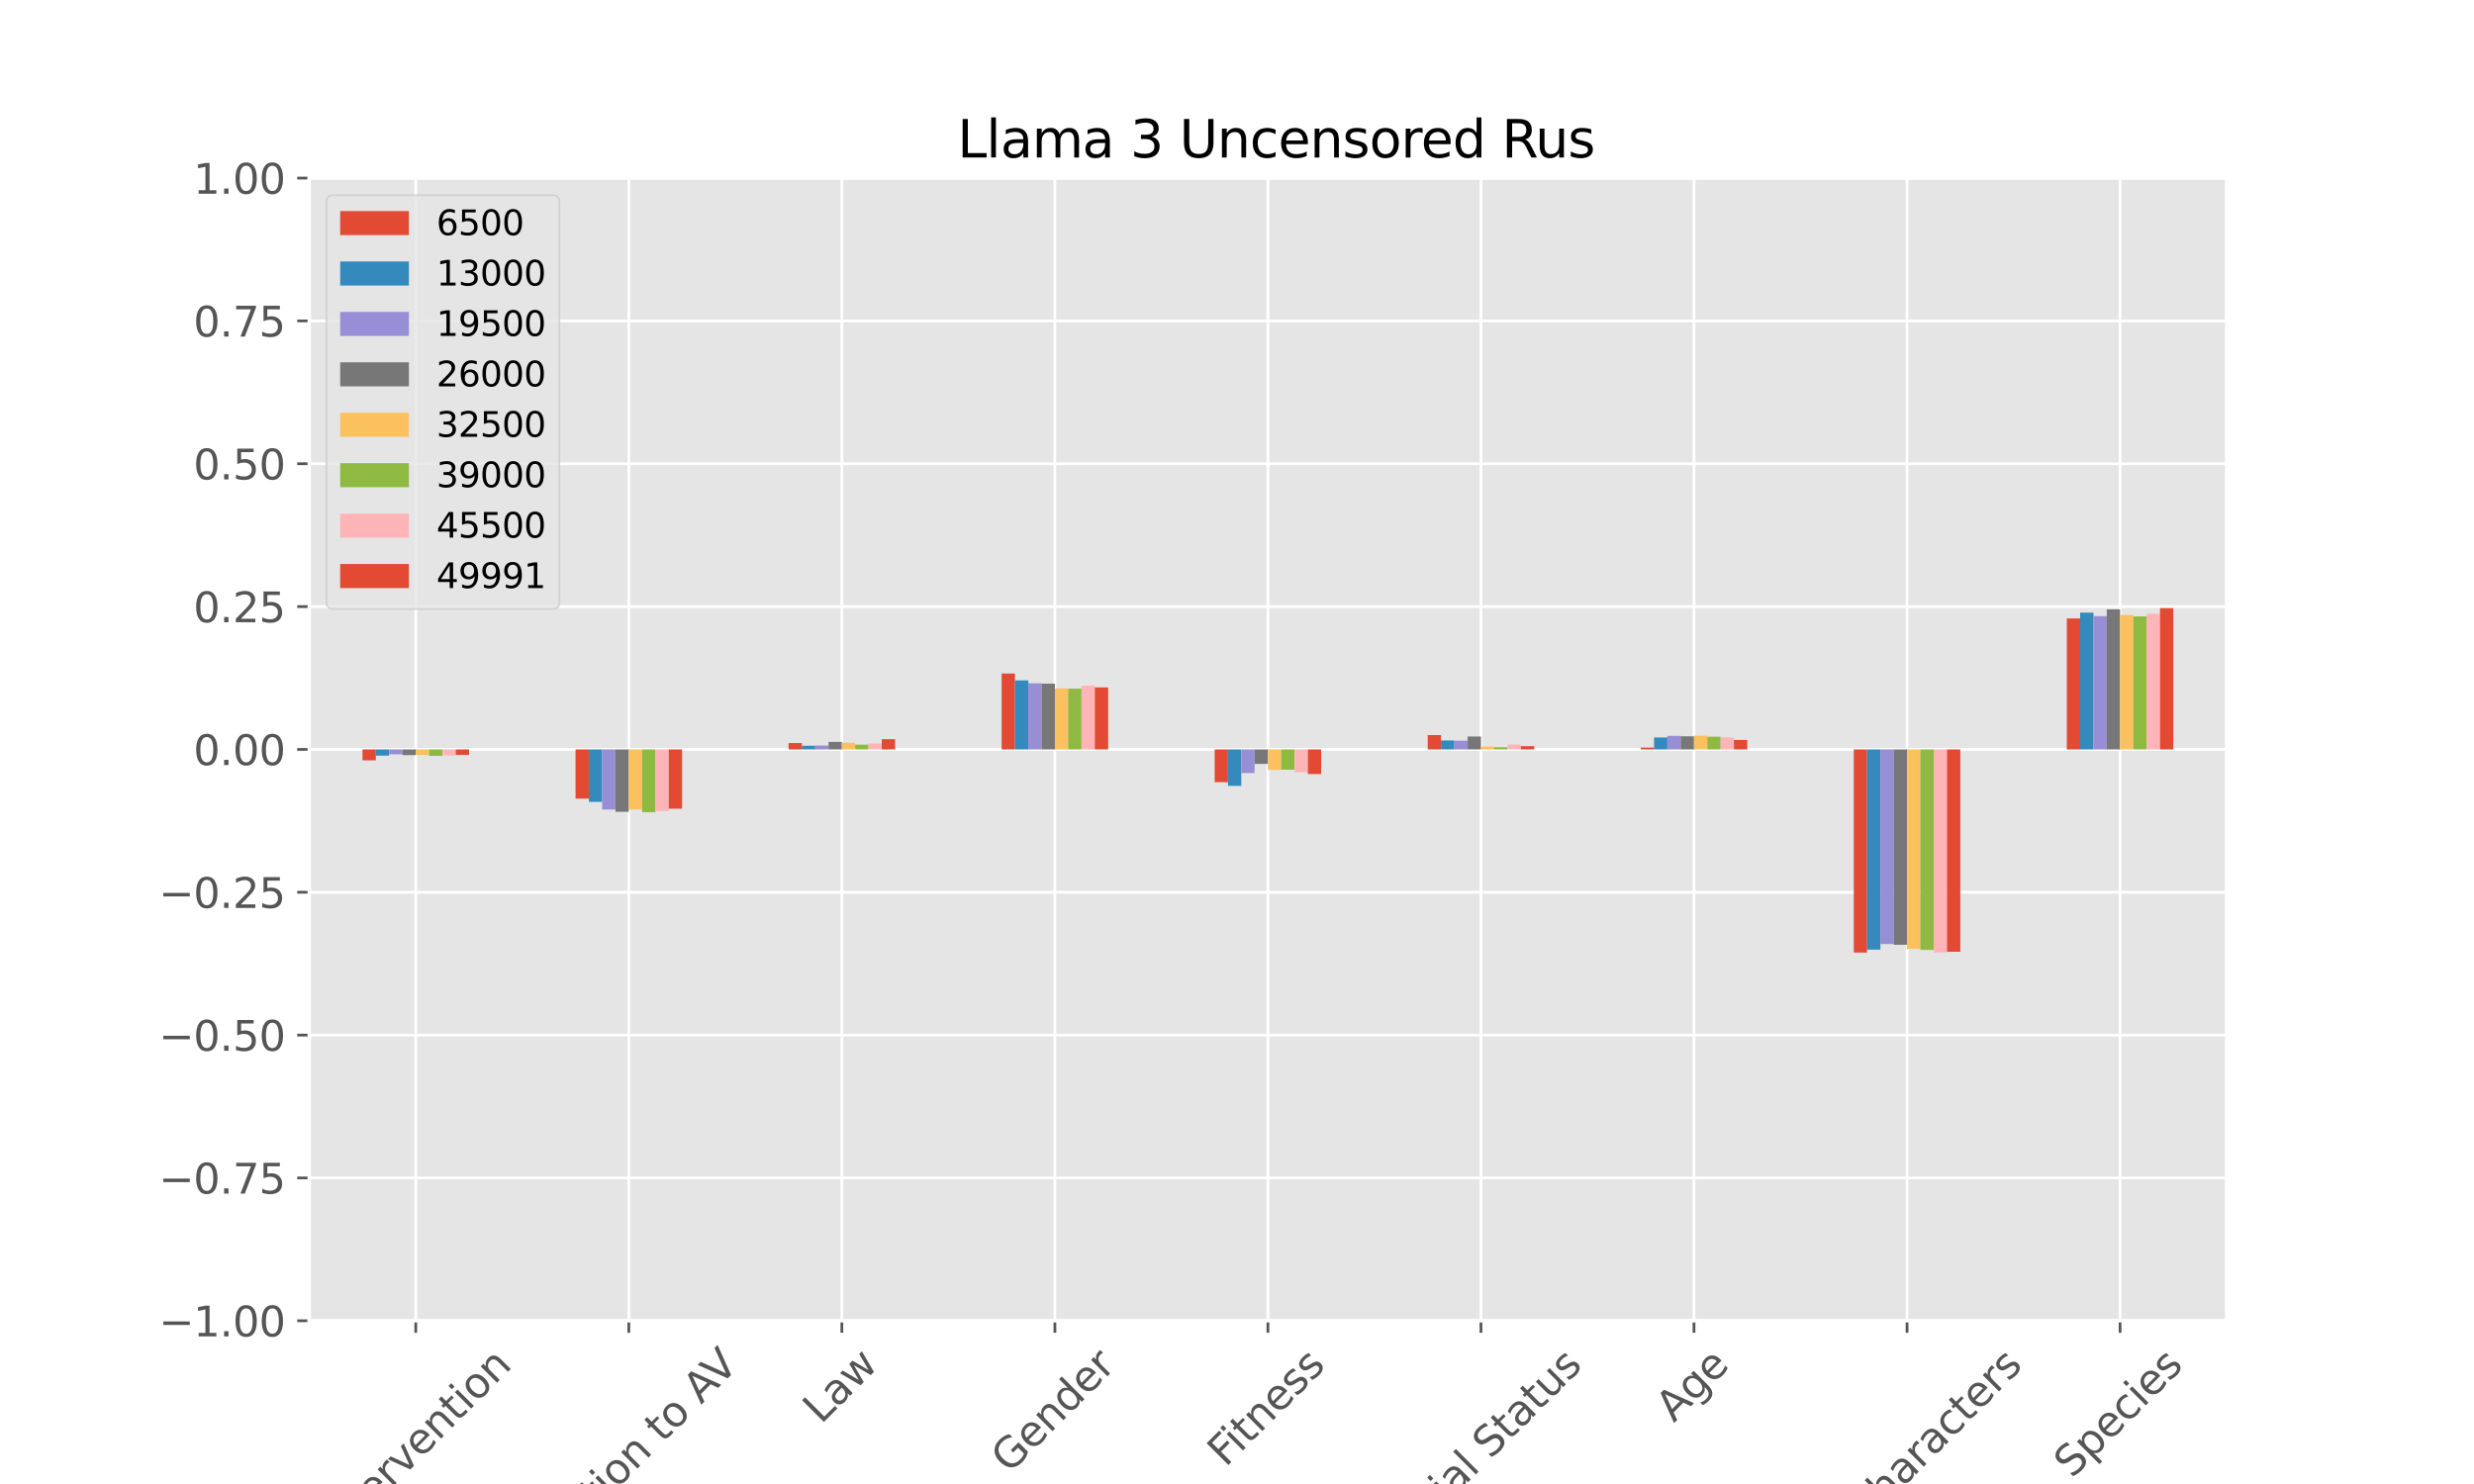 <?xml version="1.0" encoding="utf-8" standalone="no"?>
<!DOCTYPE svg PUBLIC "-//W3C//DTD SVG 1.1//EN"
  "http://www.w3.org/Graphics/SVG/1.1/DTD/svg11.dtd">
<svg xmlns:xlink="http://www.w3.org/1999/xlink" width="720pt" height="432pt" viewBox="0 0 720 432" xmlns="http://www.w3.org/2000/svg" version="1.1">
 <defs>
  <style type="text/css">*{stroke-linejoin: round; stroke-linecap: butt}</style>
 </defs>
 <g id="figure_1">
  <g id="patch_1">
   <path d="M 0 432 
L 720 432 
L 720 0 
L 0 0 
z
" style="fill: #ffffff"/>
  </g>
  <g id="axes_1">
   <g id="patch_2">
    <path d="M 90 384.48 
L 648 384.48 
L 648 51.84 
L 90 51.84 
z
" style="fill: #e5e5e5"/>
   </g>
   <g id="matplotlib.axis_1">
    <g id="xtick_1">
     <g id="line2d_1">
      <path d="M 121 384.48 
L 121 51.84 
" clip-path="url(#p3fd4420b2d)" style="fill: none; stroke: #ffffff; stroke-width: 0.8; stroke-linecap: square"/>
     </g>
     <g id="line2d_2">
      <defs>
       <path id="mabd6600738" d="M 0 0 
L 0 3.5 
" style="stroke: #555555; stroke-width: 0.8"/>
      </defs>
      <g>
       <use xlink:href="#mabd6600738" x="121" y="384.48" style="fill: #555555; stroke: #555555; stroke-width: 0.8"/>
      </g>
     </g>
     <g id="text_1">
      <!-- Intervention -->
      <g style="fill: #555555" transform="translate(97.446 449.718) rotate(-45) scale(0.12 -0.12)">
       <defs>
        <path id="DejaVuSans-49" d="M 628 4666 
L 1259 4666 
L 1259 0 
L 628 0 
L 628 4666 
z
" transform="scale(0.016)"/>
        <path id="DejaVuSans-6e" d="M 3513 2113 
L 3513 0 
L 2938 0 
L 2938 2094 
Q 2938 2591 2744 2837 
Q 2550 3084 2163 3084 
Q 1697 3084 1428 2787 
Q 1159 2491 1159 1978 
L 1159 0 
L 581 0 
L 581 3500 
L 1159 3500 
L 1159 2956 
Q 1366 3272 1645 3428 
Q 1925 3584 2291 3584 
Q 2894 3584 3203 3211 
Q 3513 2838 3513 2113 
z
" transform="scale(0.016)"/>
        <path id="DejaVuSans-74" d="M 1172 4494 
L 1172 3500 
L 2356 3500 
L 2356 3053 
L 1172 3053 
L 1172 1153 
Q 1172 725 1289 603 
Q 1406 481 1766 481 
L 2356 481 
L 2356 0 
L 1766 0 
Q 1100 0 847 248 
Q 594 497 594 1153 
L 594 3053 
L 172 3053 
L 172 3500 
L 594 3500 
L 594 4494 
L 1172 4494 
z
" transform="scale(0.016)"/>
        <path id="DejaVuSans-65" d="M 3597 1894 
L 3597 1613 
L 953 1613 
Q 991 1019 1311 708 
Q 1631 397 2203 397 
Q 2534 397 2845 478 
Q 3156 559 3463 722 
L 3463 178 
Q 3153 47 2828 -22 
Q 2503 -91 2169 -91 
Q 1331 -91 842 396 
Q 353 884 353 1716 
Q 353 2575 817 3079 
Q 1281 3584 2069 3584 
Q 2775 3584 3186 3129 
Q 3597 2675 3597 1894 
z
M 3022 2063 
Q 3016 2534 2758 2815 
Q 2500 3097 2075 3097 
Q 1594 3097 1305 2825 
Q 1016 2553 972 2059 
L 3022 2063 
z
" transform="scale(0.016)"/>
        <path id="DejaVuSans-72" d="M 2631 2963 
Q 2534 3019 2420 3045 
Q 2306 3072 2169 3072 
Q 1681 3072 1420 2755 
Q 1159 2438 1159 1844 
L 1159 0 
L 581 0 
L 581 3500 
L 1159 3500 
L 1159 2956 
Q 1341 3275 1631 3429 
Q 1922 3584 2338 3584 
Q 2397 3584 2469 3576 
Q 2541 3569 2628 3553 
L 2631 2963 
z
" transform="scale(0.016)"/>
        <path id="DejaVuSans-76" d="M 191 3500 
L 800 3500 
L 1894 563 
L 2988 3500 
L 3597 3500 
L 2284 0 
L 1503 0 
L 191 3500 
z
" transform="scale(0.016)"/>
        <path id="DejaVuSans-69" d="M 603 3500 
L 1178 3500 
L 1178 0 
L 603 0 
L 603 3500 
z
M 603 4863 
L 1178 4863 
L 1178 4134 
L 603 4134 
L 603 4863 
z
" transform="scale(0.016)"/>
        <path id="DejaVuSans-6f" d="M 1959 3097 
Q 1497 3097 1228 2736 
Q 959 2375 959 1747 
Q 959 1119 1226 758 
Q 1494 397 1959 397 
Q 2419 397 2687 759 
Q 2956 1122 2956 1747 
Q 2956 2369 2687 2733 
Q 2419 3097 1959 3097 
z
M 1959 3584 
Q 2709 3584 3137 3096 
Q 3566 2609 3566 1747 
Q 3566 888 3137 398 
Q 2709 -91 1959 -91 
Q 1206 -91 779 398 
Q 353 888 353 1747 
Q 353 2609 779 3096 
Q 1206 3584 1959 3584 
z
" transform="scale(0.016)"/>
       </defs>
       <use xlink:href="#DejaVuSans-49"/>
       <use xlink:href="#DejaVuSans-6e" transform="translate(29.492 0)"/>
       <use xlink:href="#DejaVuSans-74" transform="translate(92.871 0)"/>
       <use xlink:href="#DejaVuSans-65" transform="translate(132.08 0)"/>
       <use xlink:href="#DejaVuSans-72" transform="translate(193.604 0)"/>
       <use xlink:href="#DejaVuSans-76" transform="translate(234.717 0)"/>
       <use xlink:href="#DejaVuSans-65" transform="translate(293.896 0)"/>
       <use xlink:href="#DejaVuSans-6e" transform="translate(355.42 0)"/>
       <use xlink:href="#DejaVuSans-74" transform="translate(418.799 0)"/>
       <use xlink:href="#DejaVuSans-69" transform="translate(458.008 0)"/>
       <use xlink:href="#DejaVuSans-6f" transform="translate(485.791 0)"/>
       <use xlink:href="#DejaVuSans-6e" transform="translate(546.973 0)"/>
      </g>
     </g>
    </g>
    <g id="xtick_2">
     <g id="line2d_3">
      <path d="M 183 384.48 
L 183 51.84 
" clip-path="url(#p3fd4420b2d)" style="fill: none; stroke: #ffffff; stroke-width: 0.8; stroke-linecap: square"/>
     </g>
     <g id="line2d_4">
      <g>
       <use xlink:href="#mabd6600738" x="183" y="384.48" style="fill: #555555; stroke: #555555; stroke-width: 0.8"/>
      </g>
     </g>
     <g id="text_2">
      <!-- Relation to AV -->
      <g style="fill: #555555" transform="translate(155.579 457.453) rotate(-45) scale(0.12 -0.12)">
       <defs>
        <path id="DejaVuSans-52" d="M 2841 2188 
Q 3044 2119 3236 1894 
Q 3428 1669 3622 1275 
L 4263 0 
L 3584 0 
L 2988 1197 
Q 2756 1666 2539 1819 
Q 2322 1972 1947 1972 
L 1259 1972 
L 1259 0 
L 628 0 
L 628 4666 
L 2053 4666 
Q 2853 4666 3247 4331 
Q 3641 3997 3641 3322 
Q 3641 2881 3436 2590 
Q 3231 2300 2841 2188 
z
M 1259 4147 
L 1259 2491 
L 2053 2491 
Q 2509 2491 2742 2702 
Q 2975 2913 2975 3322 
Q 2975 3731 2742 3939 
Q 2509 4147 2053 4147 
L 1259 4147 
z
" transform="scale(0.016)"/>
        <path id="DejaVuSans-6c" d="M 603 4863 
L 1178 4863 
L 1178 0 
L 603 0 
L 603 4863 
z
" transform="scale(0.016)"/>
        <path id="DejaVuSans-61" d="M 2194 1759 
Q 1497 1759 1228 1600 
Q 959 1441 959 1056 
Q 959 750 1161 570 
Q 1363 391 1709 391 
Q 2188 391 2477 730 
Q 2766 1069 2766 1631 
L 2766 1759 
L 2194 1759 
z
M 3341 1997 
L 3341 0 
L 2766 0 
L 2766 531 
Q 2569 213 2275 61 
Q 1981 -91 1556 -91 
Q 1019 -91 701 211 
Q 384 513 384 1019 
Q 384 1609 779 1909 
Q 1175 2209 1959 2209 
L 2766 2209 
L 2766 2266 
Q 2766 2663 2505 2880 
Q 2244 3097 1772 3097 
Q 1472 3097 1187 3025 
Q 903 2953 641 2809 
L 641 3341 
Q 956 3463 1253 3523 
Q 1550 3584 1831 3584 
Q 2591 3584 2966 3190 
Q 3341 2797 3341 1997 
z
" transform="scale(0.016)"/>
        <path id="DejaVuSans-20" transform="scale(0.016)"/>
        <path id="DejaVuSans-41" d="M 2188 4044 
L 1331 1722 
L 3047 1722 
L 2188 4044 
z
M 1831 4666 
L 2547 4666 
L 4325 0 
L 3669 0 
L 3244 1197 
L 1141 1197 
L 716 0 
L 50 0 
L 1831 4666 
z
" transform="scale(0.016)"/>
        <path id="DejaVuSans-56" d="M 1831 0 
L 50 4666 
L 709 4666 
L 2188 738 
L 3669 4666 
L 4325 4666 
L 2547 0 
L 1831 0 
z
" transform="scale(0.016)"/>
       </defs>
       <use xlink:href="#DejaVuSans-52"/>
       <use xlink:href="#DejaVuSans-65" transform="translate(64.982 0)"/>
       <use xlink:href="#DejaVuSans-6c" transform="translate(126.506 0)"/>
       <use xlink:href="#DejaVuSans-61" transform="translate(154.289 0)"/>
       <use xlink:href="#DejaVuSans-74" transform="translate(215.568 0)"/>
       <use xlink:href="#DejaVuSans-69" transform="translate(254.777 0)"/>
       <use xlink:href="#DejaVuSans-6f" transform="translate(282.561 0)"/>
       <use xlink:href="#DejaVuSans-6e" transform="translate(343.742 0)"/>
       <use xlink:href="#DejaVuSans-20" transform="translate(407.121 0)"/>
       <use xlink:href="#DejaVuSans-74" transform="translate(438.908 0)"/>
       <use xlink:href="#DejaVuSans-6f" transform="translate(478.117 0)"/>
       <use xlink:href="#DejaVuSans-20" transform="translate(539.299 0)"/>
       <use xlink:href="#DejaVuSans-41" transform="translate(571.086 0)"/>
       <use xlink:href="#DejaVuSans-56" transform="translate(633.119 0)"/>
      </g>
     </g>
    </g>
    <g id="xtick_3">
     <g id="line2d_5">
      <path d="M 245 384.48 
L 245 51.84 
" clip-path="url(#p3fd4420b2d)" style="fill: none; stroke: #ffffff; stroke-width: 0.8; stroke-linecap: square"/>
     </g>
     <g id="line2d_6">
      <g>
       <use xlink:href="#mabd6600738" x="245" y="384.48" style="fill: #555555; stroke: #555555; stroke-width: 0.8"/>
      </g>
     </g>
     <g id="text_3">
      <!-- Law -->
      <g style="fill: #555555" transform="translate(238.908 414.795) rotate(-45) scale(0.12 -0.12)">
       <defs>
        <path id="DejaVuSans-4c" d="M 628 4666 
L 1259 4666 
L 1259 531 
L 3531 531 
L 3531 0 
L 628 0 
L 628 4666 
z
" transform="scale(0.016)"/>
        <path id="DejaVuSans-77" d="M 269 3500 
L 844 3500 
L 1563 769 
L 2278 3500 
L 2956 3500 
L 3675 769 
L 4391 3500 
L 4966 3500 
L 4050 0 
L 3372 0 
L 2619 2869 
L 1863 0 
L 1184 0 
L 269 3500 
z
" transform="scale(0.016)"/>
       </defs>
       <use xlink:href="#DejaVuSans-4c"/>
       <use xlink:href="#DejaVuSans-61" transform="translate(55.713 0)"/>
       <use xlink:href="#DejaVuSans-77" transform="translate(116.992 0)"/>
      </g>
     </g>
    </g>
    <g id="xtick_4">
     <g id="line2d_7">
      <path d="M 307 384.48 
L 307 51.84 
" clip-path="url(#p3fd4420b2d)" style="fill: none; stroke: #ffffff; stroke-width: 0.8; stroke-linecap: square"/>
     </g>
     <g id="line2d_8">
      <g>
       <use xlink:href="#mabd6600738" x="307" y="384.48" style="fill: #555555; stroke: #555555; stroke-width: 0.8"/>
      </g>
     </g>
     <g id="text_4">
      <!-- Gender -->
      <g style="fill: #555555" transform="translate(293.707 429.197) rotate(-45) scale(0.12 -0.12)">
       <defs>
        <path id="DejaVuSans-47" d="M 3809 666 
L 3809 1919 
L 2778 1919 
L 2778 2438 
L 4434 2438 
L 4434 434 
Q 4069 175 3628 42 
Q 3188 -91 2688 -91 
Q 1594 -91 976 548 
Q 359 1188 359 2328 
Q 359 3472 976 4111 
Q 1594 4750 2688 4750 
Q 3144 4750 3555 4637 
Q 3966 4525 4313 4306 
L 4313 3634 
Q 3963 3931 3569 4081 
Q 3175 4231 2741 4231 
Q 1884 4231 1454 3753 
Q 1025 3275 1025 2328 
Q 1025 1384 1454 906 
Q 1884 428 2741 428 
Q 3075 428 3337 486 
Q 3600 544 3809 666 
z
" transform="scale(0.016)"/>
        <path id="DejaVuSans-64" d="M 2906 2969 
L 2906 4863 
L 3481 4863 
L 3481 0 
L 2906 0 
L 2906 525 
Q 2725 213 2448 61 
Q 2172 -91 1784 -91 
Q 1150 -91 751 415 
Q 353 922 353 1747 
Q 353 2572 751 3078 
Q 1150 3584 1784 3584 
Q 2172 3584 2448 3432 
Q 2725 3281 2906 2969 
z
M 947 1747 
Q 947 1113 1208 752 
Q 1469 391 1925 391 
Q 2381 391 2643 752 
Q 2906 1113 2906 1747 
Q 2906 2381 2643 2742 
Q 2381 3103 1925 3103 
Q 1469 3103 1208 2742 
Q 947 2381 947 1747 
z
" transform="scale(0.016)"/>
       </defs>
       <use xlink:href="#DejaVuSans-47"/>
       <use xlink:href="#DejaVuSans-65" transform="translate(77.49 0)"/>
       <use xlink:href="#DejaVuSans-6e" transform="translate(139.014 0)"/>
       <use xlink:href="#DejaVuSans-64" transform="translate(202.393 0)"/>
       <use xlink:href="#DejaVuSans-65" transform="translate(265.869 0)"/>
       <use xlink:href="#DejaVuSans-72" transform="translate(327.393 0)"/>
      </g>
     </g>
    </g>
    <g id="xtick_5">
     <g id="line2d_9">
      <path d="M 369 384.48 
L 369 51.84 
" clip-path="url(#p3fd4420b2d)" style="fill: none; stroke: #ffffff; stroke-width: 0.8; stroke-linecap: square"/>
     </g>
     <g id="line2d_10">
      <g>
       <use xlink:href="#mabd6600738" x="369" y="384.48" style="fill: #555555; stroke: #555555; stroke-width: 0.8"/>
      </g>
     </g>
     <g id="text_5">
      <!-- Fitness -->
      <g style="fill: #555555" transform="translate(356.647 427.316) rotate(-45) scale(0.12 -0.12)">
       <defs>
        <path id="DejaVuSans-46" d="M 628 4666 
L 3309 4666 
L 3309 4134 
L 1259 4134 
L 1259 2759 
L 3109 2759 
L 3109 2228 
L 1259 2228 
L 1259 0 
L 628 0 
L 628 4666 
z
" transform="scale(0.016)"/>
        <path id="DejaVuSans-73" d="M 2834 3397 
L 2834 2853 
Q 2591 2978 2328 3040 
Q 2066 3103 1784 3103 
Q 1356 3103 1142 2972 
Q 928 2841 928 2578 
Q 928 2378 1081 2264 
Q 1234 2150 1697 2047 
L 1894 2003 
Q 2506 1872 2764 1633 
Q 3022 1394 3022 966 
Q 3022 478 2636 193 
Q 2250 -91 1575 -91 
Q 1294 -91 989 -36 
Q 684 19 347 128 
L 347 722 
Q 666 556 975 473 
Q 1284 391 1588 391 
Q 1994 391 2212 530 
Q 2431 669 2431 922 
Q 2431 1156 2273 1281 
Q 2116 1406 1581 1522 
L 1381 1569 
Q 847 1681 609 1914 
Q 372 2147 372 2553 
Q 372 3047 722 3315 
Q 1072 3584 1716 3584 
Q 2034 3584 2315 3537 
Q 2597 3491 2834 3397 
z
" transform="scale(0.016)"/>
       </defs>
       <use xlink:href="#DejaVuSans-46"/>
       <use xlink:href="#DejaVuSans-69" transform="translate(50.27 0)"/>
       <use xlink:href="#DejaVuSans-74" transform="translate(78.053 0)"/>
       <use xlink:href="#DejaVuSans-6e" transform="translate(117.262 0)"/>
       <use xlink:href="#DejaVuSans-65" transform="translate(180.641 0)"/>
       <use xlink:href="#DejaVuSans-73" transform="translate(242.164 0)"/>
       <use xlink:href="#DejaVuSans-73" transform="translate(294.264 0)"/>
      </g>
     </g>
    </g>
    <g id="xtick_6">
     <g id="line2d_11">
      <path d="M 431 384.48 
L 431 51.84 
" clip-path="url(#p3fd4420b2d)" style="fill: none; stroke: #ffffff; stroke-width: 0.8; stroke-linecap: square"/>
     </g>
     <g id="line2d_12">
      <g>
       <use xlink:href="#mabd6600738" x="431" y="384.48" style="fill: #555555; stroke: #555555; stroke-width: 0.8"/>
      </g>
     </g>
     <g id="text_6">
      <!-- Social Status -->
      <g style="fill: #555555" transform="translate(405.895 452.821) rotate(-45) scale(0.12 -0.12)">
       <defs>
        <path id="DejaVuSans-53" d="M 3425 4513 
L 3425 3897 
Q 3066 4069 2747 4153 
Q 2428 4238 2131 4238 
Q 1616 4238 1336 4038 
Q 1056 3838 1056 3469 
Q 1056 3159 1242 3001 
Q 1428 2844 1947 2747 
L 2328 2669 
Q 3034 2534 3370 2195 
Q 3706 1856 3706 1288 
Q 3706 609 3251 259 
Q 2797 -91 1919 -91 
Q 1588 -91 1214 -16 
Q 841 59 441 206 
L 441 856 
Q 825 641 1194 531 
Q 1563 422 1919 422 
Q 2459 422 2753 634 
Q 3047 847 3047 1241 
Q 3047 1584 2836 1778 
Q 2625 1972 2144 2069 
L 1759 2144 
Q 1053 2284 737 2584 
Q 422 2884 422 3419 
Q 422 4038 858 4394 
Q 1294 4750 2059 4750 
Q 2388 4750 2728 4690 
Q 3069 4631 3425 4513 
z
" transform="scale(0.016)"/>
        <path id="DejaVuSans-63" d="M 3122 3366 
L 3122 2828 
Q 2878 2963 2633 3030 
Q 2388 3097 2138 3097 
Q 1578 3097 1268 2742 
Q 959 2388 959 1747 
Q 959 1106 1268 751 
Q 1578 397 2138 397 
Q 2388 397 2633 464 
Q 2878 531 3122 666 
L 3122 134 
Q 2881 22 2623 -34 
Q 2366 -91 2075 -91 
Q 1284 -91 818 406 
Q 353 903 353 1747 
Q 353 2603 823 3093 
Q 1294 3584 2113 3584 
Q 2378 3584 2631 3529 
Q 2884 3475 3122 3366 
z
" transform="scale(0.016)"/>
        <path id="DejaVuSans-75" d="M 544 1381 
L 544 3500 
L 1119 3500 
L 1119 1403 
Q 1119 906 1312 657 
Q 1506 409 1894 409 
Q 2359 409 2629 706 
Q 2900 1003 2900 1516 
L 2900 3500 
L 3475 3500 
L 3475 0 
L 2900 0 
L 2900 538 
Q 2691 219 2414 64 
Q 2138 -91 1772 -91 
Q 1169 -91 856 284 
Q 544 659 544 1381 
z
M 1991 3584 
L 1991 3584 
z
" transform="scale(0.016)"/>
       </defs>
       <use xlink:href="#DejaVuSans-53"/>
       <use xlink:href="#DejaVuSans-6f" transform="translate(63.477 0)"/>
       <use xlink:href="#DejaVuSans-63" transform="translate(124.658 0)"/>
       <use xlink:href="#DejaVuSans-69" transform="translate(179.639 0)"/>
       <use xlink:href="#DejaVuSans-61" transform="translate(207.422 0)"/>
       <use xlink:href="#DejaVuSans-6c" transform="translate(268.701 0)"/>
       <use xlink:href="#DejaVuSans-20" transform="translate(296.484 0)"/>
       <use xlink:href="#DejaVuSans-53" transform="translate(328.271 0)"/>
       <use xlink:href="#DejaVuSans-74" transform="translate(391.748 0)"/>
       <use xlink:href="#DejaVuSans-61" transform="translate(430.957 0)"/>
       <use xlink:href="#DejaVuSans-74" transform="translate(492.236 0)"/>
       <use xlink:href="#DejaVuSans-75" transform="translate(531.445 0)"/>
       <use xlink:href="#DejaVuSans-73" transform="translate(594.824 0)"/>
      </g>
     </g>
    </g>
    <g id="xtick_7">
     <g id="line2d_13">
      <path d="M 493 384.48 
L 493 51.84 
" clip-path="url(#p3fd4420b2d)" style="fill: none; stroke: #ffffff; stroke-width: 0.8; stroke-linecap: square"/>
     </g>
     <g id="line2d_14">
      <g>
       <use xlink:href="#mabd6600738" x="493" y="384.48" style="fill: #555555; stroke: #555555; stroke-width: 0.8"/>
      </g>
     </g>
     <g id="text_7">
      <!-- Age -->
      <g style="fill: #555555" transform="translate(487.135 414.34) rotate(-45) scale(0.12 -0.12)">
       <defs>
        <path id="DejaVuSans-67" d="M 2906 1791 
Q 2906 2416 2648 2759 
Q 2391 3103 1925 3103 
Q 1463 3103 1205 2759 
Q 947 2416 947 1791 
Q 947 1169 1205 825 
Q 1463 481 1925 481 
Q 2391 481 2648 825 
Q 2906 1169 2906 1791 
z
M 3481 434 
Q 3481 -459 3084 -895 
Q 2688 -1331 1869 -1331 
Q 1566 -1331 1297 -1286 
Q 1028 -1241 775 -1147 
L 775 -588 
Q 1028 -725 1275 -790 
Q 1522 -856 1778 -856 
Q 2344 -856 2625 -561 
Q 2906 -266 2906 331 
L 2906 616 
Q 2728 306 2450 153 
Q 2172 0 1784 0 
Q 1141 0 747 490 
Q 353 981 353 1791 
Q 353 2603 747 3093 
Q 1141 3584 1784 3584 
Q 2172 3584 2450 3431 
Q 2728 3278 2906 2969 
L 2906 3500 
L 3481 3500 
L 3481 434 
z
" transform="scale(0.016)"/>
       </defs>
       <use xlink:href="#DejaVuSans-41"/>
       <use xlink:href="#DejaVuSans-67" transform="translate(68.408 0)"/>
       <use xlink:href="#DejaVuSans-65" transform="translate(131.885 0)"/>
      </g>
     </g>
    </g>
    <g id="xtick_8">
     <g id="line2d_15">
      <path d="M 555 384.48 
L 555 51.84 
" clip-path="url(#p3fd4420b2d)" style="fill: none; stroke: #ffffff; stroke-width: 0.8; stroke-linecap: square"/>
     </g>
     <g id="line2d_16">
      <g>
       <use xlink:href="#mabd6600738" x="555" y="384.48" style="fill: #555555; stroke: #555555; stroke-width: 0.8"/>
      </g>
     </g>
     <g id="text_8">
      <!-- No. Characters -->
      <g style="fill: #555555" transform="translate(525.793 461.025) rotate(-45) scale(0.12 -0.12)">
       <defs>
        <path id="DejaVuSans-4e" d="M 628 4666 
L 1478 4666 
L 3547 763 
L 3547 4666 
L 4159 4666 
L 4159 0 
L 3309 0 
L 1241 3903 
L 1241 0 
L 628 0 
L 628 4666 
z
" transform="scale(0.016)"/>
        <path id="DejaVuSans-2e" d="M 684 794 
L 1344 794 
L 1344 0 
L 684 0 
L 684 794 
z
" transform="scale(0.016)"/>
        <path id="DejaVuSans-43" d="M 4122 4306 
L 4122 3641 
Q 3803 3938 3442 4084 
Q 3081 4231 2675 4231 
Q 1875 4231 1450 3742 
Q 1025 3253 1025 2328 
Q 1025 1406 1450 917 
Q 1875 428 2675 428 
Q 3081 428 3442 575 
Q 3803 722 4122 1019 
L 4122 359 
Q 3791 134 3420 21 
Q 3050 -91 2638 -91 
Q 1578 -91 968 557 
Q 359 1206 359 2328 
Q 359 3453 968 4101 
Q 1578 4750 2638 4750 
Q 3056 4750 3426 4639 
Q 3797 4528 4122 4306 
z
" transform="scale(0.016)"/>
        <path id="DejaVuSans-68" d="M 3513 2113 
L 3513 0 
L 2938 0 
L 2938 2094 
Q 2938 2591 2744 2837 
Q 2550 3084 2163 3084 
Q 1697 3084 1428 2787 
Q 1159 2491 1159 1978 
L 1159 0 
L 581 0 
L 581 4863 
L 1159 4863 
L 1159 2956 
Q 1366 3272 1645 3428 
Q 1925 3584 2291 3584 
Q 2894 3584 3203 3211 
Q 3513 2838 3513 2113 
z
" transform="scale(0.016)"/>
       </defs>
       <use xlink:href="#DejaVuSans-4e"/>
       <use xlink:href="#DejaVuSans-6f" transform="translate(74.805 0)"/>
       <use xlink:href="#DejaVuSans-2e" transform="translate(134.236 0)"/>
       <use xlink:href="#DejaVuSans-20" transform="translate(166.023 0)"/>
       <use xlink:href="#DejaVuSans-43" transform="translate(197.811 0)"/>
       <use xlink:href="#DejaVuSans-68" transform="translate(267.635 0)"/>
       <use xlink:href="#DejaVuSans-61" transform="translate(331.014 0)"/>
       <use xlink:href="#DejaVuSans-72" transform="translate(392.293 0)"/>
       <use xlink:href="#DejaVuSans-61" transform="translate(433.406 0)"/>
       <use xlink:href="#DejaVuSans-63" transform="translate(494.686 0)"/>
       <use xlink:href="#DejaVuSans-74" transform="translate(549.666 0)"/>
       <use xlink:href="#DejaVuSans-65" transform="translate(588.875 0)"/>
       <use xlink:href="#DejaVuSans-72" transform="translate(650.398 0)"/>
       <use xlink:href="#DejaVuSans-73" transform="translate(691.512 0)"/>
      </g>
     </g>
    </g>
    <g id="xtick_9">
     <g id="line2d_17">
      <path d="M 617 384.48 
L 617 51.84 
" clip-path="url(#p3fd4420b2d)" style="fill: none; stroke: #ffffff; stroke-width: 0.8; stroke-linecap: square"/>
     </g>
     <g id="line2d_18">
      <g>
       <use xlink:href="#mabd6600738" x="617" y="384.48" style="fill: #555555; stroke: #555555; stroke-width: 0.8"/>
      </g>
     </g>
     <g id="text_9">
      <!-- Species -->
      <g style="fill: #555555" transform="translate(603.012 430.587) rotate(-45) scale(0.12 -0.12)">
       <defs>
        <path id="DejaVuSans-70" d="M 1159 525 
L 1159 -1331 
L 581 -1331 
L 581 3500 
L 1159 3500 
L 1159 2969 
Q 1341 3281 1617 3432 
Q 1894 3584 2278 3584 
Q 2916 3584 3314 3078 
Q 3713 2572 3713 1747 
Q 3713 922 3314 415 
Q 2916 -91 2278 -91 
Q 1894 -91 1617 61 
Q 1341 213 1159 525 
z
M 3116 1747 
Q 3116 2381 2855 2742 
Q 2594 3103 2138 3103 
Q 1681 3103 1420 2742 
Q 1159 2381 1159 1747 
Q 1159 1113 1420 752 
Q 1681 391 2138 391 
Q 2594 391 2855 752 
Q 3116 1113 3116 1747 
z
" transform="scale(0.016)"/>
       </defs>
       <use xlink:href="#DejaVuSans-53"/>
       <use xlink:href="#DejaVuSans-70" transform="translate(63.477 0)"/>
       <use xlink:href="#DejaVuSans-65" transform="translate(126.953 0)"/>
       <use xlink:href="#DejaVuSans-63" transform="translate(188.477 0)"/>
       <use xlink:href="#DejaVuSans-69" transform="translate(243.457 0)"/>
       <use xlink:href="#DejaVuSans-65" transform="translate(271.24 0)"/>
       <use xlink:href="#DejaVuSans-73" transform="translate(332.764 0)"/>
      </g>
     </g>
    </g>
   </g>
   <g id="matplotlib.axis_2">
    <g id="ytick_1">
     <g id="line2d_19">
      <path d="M 90 384.48 
L 648 384.48 
" clip-path="url(#p3fd4420b2d)" style="fill: none; stroke: #ffffff; stroke-width: 0.8; stroke-linecap: square"/>
     </g>
     <g id="line2d_20">
      <defs>
       <path id="m3f54c29ee6" d="M 0 0 
L -3.5 0 
" style="stroke: #555555; stroke-width: 0.8"/>
      </defs>
      <g>
       <use xlink:href="#m3f54c29ee6" x="90" y="384.48" style="fill: #555555; stroke: #555555; stroke-width: 0.8"/>
      </g>
     </g>
     <g id="text_10">
      <!-- −1.00 -->
      <g style="fill: #555555" transform="translate(46.226 389.039) scale(0.12 -0.12)">
       <defs>
        <path id="DejaVuSans-2212" d="M 678 2272 
L 4684 2272 
L 4684 1741 
L 678 1741 
L 678 2272 
z
" transform="scale(0.016)"/>
        <path id="DejaVuSans-31" d="M 794 531 
L 1825 531 
L 1825 4091 
L 703 3866 
L 703 4441 
L 1819 4666 
L 2450 4666 
L 2450 531 
L 3481 531 
L 3481 0 
L 794 0 
L 794 531 
z
" transform="scale(0.016)"/>
        <path id="DejaVuSans-30" d="M 2034 4250 
Q 1547 4250 1301 3770 
Q 1056 3291 1056 2328 
Q 1056 1369 1301 889 
Q 1547 409 2034 409 
Q 2525 409 2770 889 
Q 3016 1369 3016 2328 
Q 3016 3291 2770 3770 
Q 2525 4250 2034 4250 
z
M 2034 4750 
Q 2819 4750 3233 4129 
Q 3647 3509 3647 2328 
Q 3647 1150 3233 529 
Q 2819 -91 2034 -91 
Q 1250 -91 836 529 
Q 422 1150 422 2328 
Q 422 3509 836 4129 
Q 1250 4750 2034 4750 
z
" transform="scale(0.016)"/>
       </defs>
       <use xlink:href="#DejaVuSans-2212"/>
       <use xlink:href="#DejaVuSans-31" transform="translate(83.789 0)"/>
       <use xlink:href="#DejaVuSans-2e" transform="translate(147.412 0)"/>
       <use xlink:href="#DejaVuSans-30" transform="translate(179.199 0)"/>
       <use xlink:href="#DejaVuSans-30" transform="translate(242.822 0)"/>
      </g>
     </g>
    </g>
    <g id="ytick_2">
     <g id="line2d_21">
      <path d="M 90 342.9 
L 648 342.9 
" clip-path="url(#p3fd4420b2d)" style="fill: none; stroke: #ffffff; stroke-width: 0.8; stroke-linecap: square"/>
     </g>
     <g id="line2d_22">
      <g>
       <use xlink:href="#m3f54c29ee6" x="90" y="342.9" style="fill: #555555; stroke: #555555; stroke-width: 0.8"/>
      </g>
     </g>
     <g id="text_11">
      <!-- −0.75 -->
      <g style="fill: #555555" transform="translate(46.226 347.459) scale(0.12 -0.12)">
       <defs>
        <path id="DejaVuSans-37" d="M 525 4666 
L 3525 4666 
L 3525 4397 
L 1831 0 
L 1172 0 
L 2766 4134 
L 525 4134 
L 525 4666 
z
" transform="scale(0.016)"/>
        <path id="DejaVuSans-35" d="M 691 4666 
L 3169 4666 
L 3169 4134 
L 1269 4134 
L 1269 2991 
Q 1406 3038 1543 3061 
Q 1681 3084 1819 3084 
Q 2600 3084 3056 2656 
Q 3513 2228 3513 1497 
Q 3513 744 3044 326 
Q 2575 -91 1722 -91 
Q 1428 -91 1123 -41 
Q 819 9 494 109 
L 494 744 
Q 775 591 1075 516 
Q 1375 441 1709 441 
Q 2250 441 2565 725 
Q 2881 1009 2881 1497 
Q 2881 1984 2565 2268 
Q 2250 2553 1709 2553 
Q 1456 2553 1204 2497 
Q 953 2441 691 2322 
L 691 4666 
z
" transform="scale(0.016)"/>
       </defs>
       <use xlink:href="#DejaVuSans-2212"/>
       <use xlink:href="#DejaVuSans-30" transform="translate(83.789 0)"/>
       <use xlink:href="#DejaVuSans-2e" transform="translate(147.412 0)"/>
       <use xlink:href="#DejaVuSans-37" transform="translate(179.199 0)"/>
       <use xlink:href="#DejaVuSans-35" transform="translate(242.822 0)"/>
      </g>
     </g>
    </g>
    <g id="ytick_3">
     <g id="line2d_23">
      <path d="M 90 301.32 
L 648 301.32 
" clip-path="url(#p3fd4420b2d)" style="fill: none; stroke: #ffffff; stroke-width: 0.8; stroke-linecap: square"/>
     </g>
     <g id="line2d_24">
      <g>
       <use xlink:href="#m3f54c29ee6" x="90" y="301.32" style="fill: #555555; stroke: #555555; stroke-width: 0.8"/>
      </g>
     </g>
     <g id="text_12">
      <!-- −0.50 -->
      <g style="fill: #555555" transform="translate(46.226 305.879) scale(0.12 -0.12)">
       <use xlink:href="#DejaVuSans-2212"/>
       <use xlink:href="#DejaVuSans-30" transform="translate(83.789 0)"/>
       <use xlink:href="#DejaVuSans-2e" transform="translate(147.412 0)"/>
       <use xlink:href="#DejaVuSans-35" transform="translate(179.199 0)"/>
       <use xlink:href="#DejaVuSans-30" transform="translate(242.822 0)"/>
      </g>
     </g>
    </g>
    <g id="ytick_4">
     <g id="line2d_25">
      <path d="M 90 259.74 
L 648 259.74 
" clip-path="url(#p3fd4420b2d)" style="fill: none; stroke: #ffffff; stroke-width: 0.8; stroke-linecap: square"/>
     </g>
     <g id="line2d_26">
      <g>
       <use xlink:href="#m3f54c29ee6" x="90" y="259.74" style="fill: #555555; stroke: #555555; stroke-width: 0.8"/>
      </g>
     </g>
     <g id="text_13">
      <!-- −0.25 -->
      <g style="fill: #555555" transform="translate(46.226 264.299) scale(0.12 -0.12)">
       <defs>
        <path id="DejaVuSans-32" d="M 1228 531 
L 3431 531 
L 3431 0 
L 469 0 
L 469 531 
Q 828 903 1448 1529 
Q 2069 2156 2228 2338 
Q 2531 2678 2651 2914 
Q 2772 3150 2772 3378 
Q 2772 3750 2511 3984 
Q 2250 4219 1831 4219 
Q 1534 4219 1204 4116 
Q 875 4013 500 3803 
L 500 4441 
Q 881 4594 1212 4672 
Q 1544 4750 1819 4750 
Q 2544 4750 2975 4387 
Q 3406 4025 3406 3419 
Q 3406 3131 3298 2873 
Q 3191 2616 2906 2266 
Q 2828 2175 2409 1742 
Q 1991 1309 1228 531 
z
" transform="scale(0.016)"/>
       </defs>
       <use xlink:href="#DejaVuSans-2212"/>
       <use xlink:href="#DejaVuSans-30" transform="translate(83.789 0)"/>
       <use xlink:href="#DejaVuSans-2e" transform="translate(147.412 0)"/>
       <use xlink:href="#DejaVuSans-32" transform="translate(179.199 0)"/>
       <use xlink:href="#DejaVuSans-35" transform="translate(242.822 0)"/>
      </g>
     </g>
    </g>
    <g id="ytick_5">
     <g id="line2d_27">
      <path d="M 90 218.16 
L 648 218.16 
" clip-path="url(#p3fd4420b2d)" style="fill: none; stroke: #ffffff; stroke-width: 0.8; stroke-linecap: square"/>
     </g>
     <g id="line2d_28">
      <g>
       <use xlink:href="#m3f54c29ee6" x="90" y="218.16" style="fill: #555555; stroke: #555555; stroke-width: 0.8"/>
      </g>
     </g>
     <g id="text_14">
      <!-- 0.00 -->
      <g style="fill: #555555" transform="translate(56.281 222.719) scale(0.12 -0.12)">
       <use xlink:href="#DejaVuSans-30"/>
       <use xlink:href="#DejaVuSans-2e" transform="translate(63.623 0)"/>
       <use xlink:href="#DejaVuSans-30" transform="translate(95.41 0)"/>
       <use xlink:href="#DejaVuSans-30" transform="translate(159.033 0)"/>
      </g>
     </g>
    </g>
    <g id="ytick_6">
     <g id="line2d_29">
      <path d="M 90 176.58 
L 648 176.58 
" clip-path="url(#p3fd4420b2d)" style="fill: none; stroke: #ffffff; stroke-width: 0.8; stroke-linecap: square"/>
     </g>
     <g id="line2d_30">
      <g>
       <use xlink:href="#m3f54c29ee6" x="90" y="176.58" style="fill: #555555; stroke: #555555; stroke-width: 0.8"/>
      </g>
     </g>
     <g id="text_15">
      <!-- 0.25 -->
      <g style="fill: #555555" transform="translate(56.281 181.139) scale(0.12 -0.12)">
       <use xlink:href="#DejaVuSans-30"/>
       <use xlink:href="#DejaVuSans-2e" transform="translate(63.623 0)"/>
       <use xlink:href="#DejaVuSans-32" transform="translate(95.41 0)"/>
       <use xlink:href="#DejaVuSans-35" transform="translate(159.033 0)"/>
      </g>
     </g>
    </g>
    <g id="ytick_7">
     <g id="line2d_31">
      <path d="M 90 135 
L 648 135 
" clip-path="url(#p3fd4420b2d)" style="fill: none; stroke: #ffffff; stroke-width: 0.8; stroke-linecap: square"/>
     </g>
     <g id="line2d_32">
      <g>
       <use xlink:href="#m3f54c29ee6" x="90" y="135" style="fill: #555555; stroke: #555555; stroke-width: 0.8"/>
      </g>
     </g>
     <g id="text_16">
      <!-- 0.50 -->
      <g style="fill: #555555" transform="translate(56.281 139.559) scale(0.12 -0.12)">
       <use xlink:href="#DejaVuSans-30"/>
       <use xlink:href="#DejaVuSans-2e" transform="translate(63.623 0)"/>
       <use xlink:href="#DejaVuSans-35" transform="translate(95.41 0)"/>
       <use xlink:href="#DejaVuSans-30" transform="translate(159.033 0)"/>
      </g>
     </g>
    </g>
    <g id="ytick_8">
     <g id="line2d_33">
      <path d="M 90 93.42 
L 648 93.42 
" clip-path="url(#p3fd4420b2d)" style="fill: none; stroke: #ffffff; stroke-width: 0.8; stroke-linecap: square"/>
     </g>
     <g id="line2d_34">
      <g>
       <use xlink:href="#m3f54c29ee6" x="90" y="93.42" style="fill: #555555; stroke: #555555; stroke-width: 0.8"/>
      </g>
     </g>
     <g id="text_17">
      <!-- 0.75 -->
      <g style="fill: #555555" transform="translate(56.281 97.979) scale(0.12 -0.12)">
       <use xlink:href="#DejaVuSans-30"/>
       <use xlink:href="#DejaVuSans-2e" transform="translate(63.623 0)"/>
       <use xlink:href="#DejaVuSans-37" transform="translate(95.41 0)"/>
       <use xlink:href="#DejaVuSans-35" transform="translate(159.033 0)"/>
      </g>
     </g>
    </g>
    <g id="ytick_9">
     <g id="line2d_35">
      <path d="M 90 51.84 
L 648 51.84 
" clip-path="url(#p3fd4420b2d)" style="fill: none; stroke: #ffffff; stroke-width: 0.8; stroke-linecap: square"/>
     </g>
     <g id="line2d_36">
      <g>
       <use xlink:href="#m3f54c29ee6" x="90" y="51.84" style="fill: #555555; stroke: #555555; stroke-width: 0.8"/>
      </g>
     </g>
     <g id="text_18">
      <!-- 1.00 -->
      <g style="fill: #555555" transform="translate(56.281 56.399) scale(0.12 -0.12)">
       <use xlink:href="#DejaVuSans-31"/>
       <use xlink:href="#DejaVuSans-2e" transform="translate(63.623 0)"/>
       <use xlink:href="#DejaVuSans-30" transform="translate(95.41 0)"/>
       <use xlink:href="#DejaVuSans-30" transform="translate(159.033 0)"/>
      </g>
     </g>
    </g>
   </g>
   <g id="patch_3">
    <path d="M 105.5 218.16 
L 109.375 218.16 
L 109.375 221.339 
L 105.5 221.339 
z
" clip-path="url(#p3fd4420b2d)" style="fill: #e24a33"/>
   </g>
   <g id="patch_4">
    <path d="M 167.5 218.16 
L 171.375 218.16 
L 171.375 232.476 
L 167.5 232.476 
z
" clip-path="url(#p3fd4420b2d)" style="fill: #e24a33"/>
   </g>
   <g id="patch_5">
    <path d="M 229.5 218.16 
L 233.375 218.16 
L 233.375 216.307 
L 229.5 216.307 
z
" clip-path="url(#p3fd4420b2d)" style="fill: #e24a33"/>
   </g>
   <g id="patch_6">
    <path d="M 291.5 218.16 
L 295.375 218.16 
L 295.375 196.063 
L 291.5 196.063 
z
" clip-path="url(#p3fd4420b2d)" style="fill: #e24a33"/>
   </g>
   <g id="patch_7">
    <path d="M 353.5 218.16 
L 357.375 218.16 
L 357.375 227.698 
L 353.5 227.698 
z
" clip-path="url(#p3fd4420b2d)" style="fill: #e24a33"/>
   </g>
   <g id="patch_8">
    <path d="M 415.5 218.16 
L 419.375 218.16 
L 419.375 213.977 
L 415.5 213.977 
z
" clip-path="url(#p3fd4420b2d)" style="fill: #e24a33"/>
   </g>
   <g id="patch_9">
    <path d="M 477.5 218.16 
L 481.375 218.16 
L 481.375 217.62 
L 477.5 217.62 
z
" clip-path="url(#p3fd4420b2d)" style="fill: #e24a33"/>
   </g>
   <g id="patch_10">
    <path d="M 539.5 218.16 
L 543.375 218.16 
L 543.375 277.285 
L 539.5 277.285 
z
" clip-path="url(#p3fd4420b2d)" style="fill: #e24a33"/>
   </g>
   <g id="patch_11">
    <path d="M 601.5 218.16 
L 605.375 218.16 
L 605.375 180.025 
L 601.5 180.025 
z
" clip-path="url(#p3fd4420b2d)" style="fill: #e24a33"/>
   </g>
   <g id="patch_12">
    <path d="M 109.375 218.16 
L 113.25 218.16 
L 113.25 219.97 
L 109.375 219.97 
z
" clip-path="url(#p3fd4420b2d)" style="fill: #348abd"/>
   </g>
   <g id="patch_13">
    <path d="M 171.375 218.16 
L 175.25 218.16 
L 175.25 233.427 
L 171.375 233.427 
z
" clip-path="url(#p3fd4420b2d)" style="fill: #348abd"/>
   </g>
   <g id="patch_14">
    <path d="M 233.375 218.16 
L 237.25 218.16 
L 237.25 217.086 
L 233.375 217.086 
z
" clip-path="url(#p3fd4420b2d)" style="fill: #348abd"/>
   </g>
   <g id="patch_15">
    <path d="M 295.375 218.16 
L 299.25 218.16 
L 299.25 198.063 
L 295.375 198.063 
z
" clip-path="url(#p3fd4420b2d)" style="fill: #348abd"/>
   </g>
   <g id="patch_16">
    <path d="M 357.375 218.16 
L 361.25 218.16 
L 361.25 228.778 
L 357.375 228.778 
z
" clip-path="url(#p3fd4420b2d)" style="fill: #348abd"/>
   </g>
   <g id="patch_17">
    <path d="M 419.375 218.16 
L 423.25 218.16 
L 423.25 215.545 
L 419.375 215.545 
z
" clip-path="url(#p3fd4420b2d)" style="fill: #348abd"/>
   </g>
   <g id="patch_18">
    <path d="M 481.375 218.16 
L 485.25 218.16 
L 485.25 214.68 
L 481.375 214.68 
z
" clip-path="url(#p3fd4420b2d)" style="fill: #348abd"/>
   </g>
   <g id="patch_19">
    <path d="M 543.375 218.16 
L 547.25 218.16 
L 547.25 276.446 
L 543.375 276.446 
z
" clip-path="url(#p3fd4420b2d)" style="fill: #348abd"/>
   </g>
   <g id="patch_20">
    <path d="M 605.375 218.16 
L 609.25 218.16 
L 609.25 178.342 
L 605.375 178.342 
z
" clip-path="url(#p3fd4420b2d)" style="fill: #348abd"/>
   </g>
   <g id="patch_21">
    <path d="M 113.25 218.16 
L 117.125 218.16 
L 117.125 219.589 
L 113.25 219.589 
z
" clip-path="url(#p3fd4420b2d)" style="fill: #988ed5"/>
   </g>
   <g id="patch_22">
    <path d="M 175.25 218.16 
L 179.125 218.16 
L 179.125 235.658 
L 175.25 235.658 
z
" clip-path="url(#p3fd4420b2d)" style="fill: #988ed5"/>
   </g>
   <g id="patch_23">
    <path d="M 237.25 218.16 
L 241.125 218.16 
L 241.125 217.028 
L 237.25 217.028 
z
" clip-path="url(#p3fd4420b2d)" style="fill: #988ed5"/>
   </g>
   <g id="patch_24">
    <path d="M 299.25 218.16 
L 303.125 218.16 
L 303.125 198.903 
L 299.25 198.903 
z
" clip-path="url(#p3fd4420b2d)" style="fill: #988ed5"/>
   </g>
   <g id="patch_25">
    <path d="M 361.25 218.16 
L 365.125 218.16 
L 365.125 225.038 
L 361.25 225.038 
z
" clip-path="url(#p3fd4420b2d)" style="fill: #988ed5"/>
   </g>
   <g id="patch_26">
    <path d="M 423.25 218.16 
L 427.125 218.16 
L 427.125 215.618 
L 423.25 215.618 
z
" clip-path="url(#p3fd4420b2d)" style="fill: #988ed5"/>
   </g>
   <g id="patch_27">
    <path d="M 485.25 218.16 
L 489.125 218.16 
L 489.125 214.204 
L 485.25 214.204 
z
" clip-path="url(#p3fd4420b2d)" style="fill: #988ed5"/>
   </g>
   <g id="patch_28">
    <path d="M 547.25 218.16 
L 551.125 218.16 
L 551.125 274.817 
L 547.25 274.817 
z
" clip-path="url(#p3fd4420b2d)" style="fill: #988ed5"/>
   </g>
   <g id="patch_29">
    <path d="M 609.25 218.16 
L 613.125 218.16 
L 613.125 179.364 
L 609.25 179.364 
z
" clip-path="url(#p3fd4420b2d)" style="fill: #988ed5"/>
   </g>
   <g id="patch_30">
    <path d="M 117.125 218.16 
L 121 218.16 
L 121 219.822 
L 117.125 219.822 
z
" clip-path="url(#p3fd4420b2d)" style="fill: #777777"/>
   </g>
   <g id="patch_31">
    <path d="M 179.125 218.16 
L 183 218.16 
L 183 236.319 
L 179.125 236.319 
z
" clip-path="url(#p3fd4420b2d)" style="fill: #777777"/>
   </g>
   <g id="patch_32">
    <path d="M 241.125 218.16 
L 245 218.16 
L 245 215.962 
L 241.125 215.962 
z
" clip-path="url(#p3fd4420b2d)" style="fill: #777777"/>
   </g>
   <g id="patch_33">
    <path d="M 303.125 218.16 
L 307 218.16 
L 307 199.018 
L 303.125 199.018 
z
" clip-path="url(#p3fd4420b2d)" style="fill: #777777"/>
   </g>
   <g id="patch_34">
    <path d="M 365.125 218.16 
L 369 218.16 
L 369 222.374 
L 365.125 222.374 
z
" clip-path="url(#p3fd4420b2d)" style="fill: #777777"/>
   </g>
   <g id="patch_35">
    <path d="M 427.125 218.16 
L 431 218.16 
L 431 214.397 
L 427.125 214.397 
z
" clip-path="url(#p3fd4420b2d)" style="fill: #777777"/>
   </g>
   <g id="patch_36">
    <path d="M 489.125 218.16 
L 493 218.16 
L 493 214.345 
L 489.125 214.345 
z
" clip-path="url(#p3fd4420b2d)" style="fill: #777777"/>
   </g>
   <g id="patch_37">
    <path d="M 551.125 218.16 
L 555 218.16 
L 555 275.029 
L 551.125 275.029 
z
" clip-path="url(#p3fd4420b2d)" style="fill: #777777"/>
   </g>
   <g id="patch_38">
    <path d="M 613.125 218.16 
L 617 218.16 
L 617 177.386 
L 613.125 177.386 
z
" clip-path="url(#p3fd4420b2d)" style="fill: #777777"/>
   </g>
   <g id="patch_39">
    <path d="M 121 218.16 
L 124.875 218.16 
L 124.875 219.775 
L 121 219.775 
z
" clip-path="url(#p3fd4420b2d)" style="fill: #fbc15e"/>
   </g>
   <g id="patch_40">
    <path d="M 183 218.16 
L 186.875 218.16 
L 186.875 235.644 
L 183 235.644 
z
" clip-path="url(#p3fd4420b2d)" style="fill: #fbc15e"/>
   </g>
   <g id="patch_41">
    <path d="M 245 218.16 
L 248.875 218.16 
L 248.875 216.224 
L 245 216.224 
z
" clip-path="url(#p3fd4420b2d)" style="fill: #fbc15e"/>
   </g>
   <g id="patch_42">
    <path d="M 307 218.16 
L 310.875 218.16 
L 310.875 200.41 
L 307 200.41 
z
" clip-path="url(#p3fd4420b2d)" style="fill: #fbc15e"/>
   </g>
   <g id="patch_43">
    <path d="M 369 218.16 
L 372.875 218.16 
L 372.875 224.121 
L 369 224.121 
z
" clip-path="url(#p3fd4420b2d)" style="fill: #fbc15e"/>
   </g>
   <g id="patch_44">
    <path d="M 431 218.16 
L 434.875 218.16 
L 434.875 217.358 
L 431 217.358 
z
" clip-path="url(#p3fd4420b2d)" style="fill: #fbc15e"/>
   </g>
   <g id="patch_45">
    <path d="M 493 218.16 
L 496.875 218.16 
L 496.875 214.174 
L 493 214.174 
z
" clip-path="url(#p3fd4420b2d)" style="fill: #fbc15e"/>
   </g>
   <g id="patch_46">
    <path d="M 555 218.16 
L 558.875 218.16 
L 558.875 276.233 
L 555 276.233 
z
" clip-path="url(#p3fd4420b2d)" style="fill: #fbc15e"/>
   </g>
   <g id="patch_47">
    <path d="M 617 218.16 
L 620.875 218.16 
L 620.875 179.009 
L 617 179.009 
z
" clip-path="url(#p3fd4420b2d)" style="fill: #fbc15e"/>
   </g>
   <g id="patch_48">
    <path d="M 124.875 218.16 
L 128.75 218.16 
L 128.75 220.039 
L 124.875 220.039 
z
" clip-path="url(#p3fd4420b2d)" style="fill: #8eba42"/>
   </g>
   <g id="patch_49">
    <path d="M 186.875 218.16 
L 190.75 218.16 
L 190.75 236.429 
L 186.875 236.429 
z
" clip-path="url(#p3fd4420b2d)" style="fill: #8eba42"/>
   </g>
   <g id="patch_50">
    <path d="M 248.875 218.16 
L 252.75 218.16 
L 252.75 216.775 
L 248.875 216.775 
z
" clip-path="url(#p3fd4420b2d)" style="fill: #8eba42"/>
   </g>
   <g id="patch_51">
    <path d="M 310.875 218.16 
L 314.75 218.16 
L 314.75 200.48 
L 310.875 200.48 
z
" clip-path="url(#p3fd4420b2d)" style="fill: #8eba42"/>
   </g>
   <g id="patch_52">
    <path d="M 372.875 218.16 
L 376.75 218.16 
L 376.75 224.056 
L 372.875 224.056 
z
" clip-path="url(#p3fd4420b2d)" style="fill: #8eba42"/>
   </g>
   <g id="patch_53">
    <path d="M 434.875 218.16 
L 438.75 218.16 
L 438.75 217.53 
L 434.875 217.53 
z
" clip-path="url(#p3fd4420b2d)" style="fill: #8eba42"/>
   </g>
   <g id="patch_54">
    <path d="M 496.875 218.16 
L 500.75 218.16 
L 500.75 214.461 
L 496.875 214.461 
z
" clip-path="url(#p3fd4420b2d)" style="fill: #8eba42"/>
   </g>
   <g id="patch_55">
    <path d="M 558.875 218.16 
L 562.75 218.16 
L 562.75 276.527 
L 558.875 276.527 
z
" clip-path="url(#p3fd4420b2d)" style="fill: #8eba42"/>
   </g>
   <g id="patch_56">
    <path d="M 620.875 218.16 
L 624.75 218.16 
L 624.75 179.437 
L 620.875 179.437 
z
" clip-path="url(#p3fd4420b2d)" style="fill: #8eba42"/>
   </g>
   <g id="patch_57">
    <path d="M 128.75 218.16 
L 132.625 218.16 
L 132.625 219.938 
L 128.75 219.938 
z
" clip-path="url(#p3fd4420b2d)" style="fill: #ffb5b8"/>
   </g>
   <g id="patch_58">
    <path d="M 190.75 218.16 
L 194.625 218.16 
L 194.625 236.116 
L 190.75 236.116 
z
" clip-path="url(#p3fd4420b2d)" style="fill: #ffb5b8"/>
   </g>
   <g id="patch_59">
    <path d="M 252.75 218.16 
L 256.625 218.16 
L 256.625 216.407 
L 252.75 216.407 
z
" clip-path="url(#p3fd4420b2d)" style="fill: #ffb5b8"/>
   </g>
   <g id="patch_60">
    <path d="M 314.75 218.16 
L 318.625 218.16 
L 318.625 199.614 
L 314.75 199.614 
z
" clip-path="url(#p3fd4420b2d)" style="fill: #ffb5b8"/>
   </g>
   <g id="patch_61">
    <path d="M 376.75 218.16 
L 380.625 218.16 
L 380.625 224.799 
L 376.75 224.799 
z
" clip-path="url(#p3fd4420b2d)" style="fill: #ffb5b8"/>
   </g>
   <g id="patch_62">
    <path d="M 438.75 218.16 
L 442.625 218.16 
L 442.625 216.743 
L 438.75 216.743 
z
" clip-path="url(#p3fd4420b2d)" style="fill: #ffb5b8"/>
   </g>
   <g id="patch_63">
    <path d="M 500.75 218.16 
L 504.625 218.16 
L 504.625 214.658 
L 500.75 214.658 
z
" clip-path="url(#p3fd4420b2d)" style="fill: #ffb5b8"/>
   </g>
   <g id="patch_64">
    <path d="M 562.75 218.16 
L 566.625 218.16 
L 566.625 277.293 
L 562.75 277.293 
z
" clip-path="url(#p3fd4420b2d)" style="fill: #ffb5b8"/>
   </g>
   <g id="patch_65">
    <path d="M 624.75 218.16 
L 628.625 218.16 
L 628.625 178.642 
L 624.75 178.642 
z
" clip-path="url(#p3fd4420b2d)" style="fill: #ffb5b8"/>
   </g>
   <g id="patch_66">
    <path d="M 132.625 218.16 
L 136.5 218.16 
L 136.5 219.74 
L 132.625 219.74 
z
" clip-path="url(#p3fd4420b2d)" style="fill: #e24a33"/>
   </g>
   <g id="patch_67">
    <path d="M 194.625 218.16 
L 198.5 218.16 
L 198.5 235.415 
L 194.625 235.415 
z
" clip-path="url(#p3fd4420b2d)" style="fill: #e24a33"/>
   </g>
   <g id="patch_68">
    <path d="M 256.625 218.16 
L 260.5 218.16 
L 260.5 215.183 
L 256.625 215.183 
z
" clip-path="url(#p3fd4420b2d)" style="fill: #e24a33"/>
   </g>
   <g id="patch_69">
    <path d="M 318.625 218.16 
L 322.5 218.16 
L 322.5 200.111 
L 318.625 200.111 
z
" clip-path="url(#p3fd4420b2d)" style="fill: #e24a33"/>
   </g>
   <g id="patch_70">
    <path d="M 380.625 218.16 
L 384.5 218.16 
L 384.5 225.323 
L 380.625 225.323 
z
" clip-path="url(#p3fd4420b2d)" style="fill: #e24a33"/>
   </g>
   <g id="patch_71">
    <path d="M 442.625 218.16 
L 446.5 218.16 
L 446.5 217.211 
L 442.625 217.211 
z
" clip-path="url(#p3fd4420b2d)" style="fill: #e24a33"/>
   </g>
   <g id="patch_72">
    <path d="M 504.625 218.16 
L 508.5 218.16 
L 508.5 215.411 
L 504.625 215.411 
z
" clip-path="url(#p3fd4420b2d)" style="fill: #e24a33"/>
   </g>
   <g id="patch_73">
    <path d="M 566.625 218.16 
L 570.5 218.16 
L 570.5 277.058 
L 566.625 277.058 
z
" clip-path="url(#p3fd4420b2d)" style="fill: #e24a33"/>
   </g>
   <g id="patch_74">
    <path d="M 628.625 218.16 
L 632.5 218.16 
L 632.5 177.038 
L 628.625 177.038 
z
" clip-path="url(#p3fd4420b2d)" style="fill: #e24a33"/>
   </g>
   <g id="patch_75">
    <path d="M 90 384.48 
L 90 51.84 
" style="fill: none; stroke: #ffffff; stroke-linejoin: miter; stroke-linecap: square"/>
   </g>
   <g id="patch_76">
    <path d="M 648 384.48 
L 648 51.84 
" style="fill: none; stroke: #ffffff; stroke-linejoin: miter; stroke-linecap: square"/>
   </g>
   <g id="patch_77">
    <path d="M 90 384.48 
L 648 384.48 
" style="fill: none; stroke: #ffffff; stroke-linejoin: miter; stroke-linecap: square"/>
   </g>
   <g id="patch_78">
    <path d="M 90 51.84 
L 648 51.84 
" style="fill: none; stroke: #ffffff; stroke-linejoin: miter; stroke-linecap: square"/>
   </g>
   <g id="text_19">
    <!--  Llama 3 Uncensored Rus -->
    <g transform="translate(273.879 45.84) scale(0.15 -0.15)">
     <defs>
      <path id="DejaVuSans-6d" d="M 3328 2828 
Q 3544 3216 3844 3400 
Q 4144 3584 4550 3584 
Q 5097 3584 5394 3201 
Q 5691 2819 5691 2113 
L 5691 0 
L 5113 0 
L 5113 2094 
Q 5113 2597 4934 2840 
Q 4756 3084 4391 3084 
Q 3944 3084 3684 2787 
Q 3425 2491 3425 1978 
L 3425 0 
L 2847 0 
L 2847 2094 
Q 2847 2600 2669 2842 
Q 2491 3084 2119 3084 
Q 1678 3084 1418 2786 
Q 1159 2488 1159 1978 
L 1159 0 
L 581 0 
L 581 3500 
L 1159 3500 
L 1159 2956 
Q 1356 3278 1631 3431 
Q 1906 3584 2284 3584 
Q 2666 3584 2933 3390 
Q 3200 3197 3328 2828 
z
" transform="scale(0.016)"/>
      <path id="DejaVuSans-33" d="M 2597 2516 
Q 3050 2419 3304 2112 
Q 3559 1806 3559 1356 
Q 3559 666 3084 287 
Q 2609 -91 1734 -91 
Q 1441 -91 1130 -33 
Q 819 25 488 141 
L 488 750 
Q 750 597 1062 519 
Q 1375 441 1716 441 
Q 2309 441 2620 675 
Q 2931 909 2931 1356 
Q 2931 1769 2642 2001 
Q 2353 2234 1838 2234 
L 1294 2234 
L 1294 2753 
L 1863 2753 
Q 2328 2753 2575 2939 
Q 2822 3125 2822 3475 
Q 2822 3834 2567 4026 
Q 2313 4219 1838 4219 
Q 1578 4219 1281 4162 
Q 984 4106 628 3988 
L 628 4550 
Q 988 4650 1302 4700 
Q 1616 4750 1894 4750 
Q 2613 4750 3031 4423 
Q 3450 4097 3450 3541 
Q 3450 3153 3228 2886 
Q 3006 2619 2597 2516 
z
" transform="scale(0.016)"/>
      <path id="DejaVuSans-55" d="M 556 4666 
L 1191 4666 
L 1191 1831 
Q 1191 1081 1462 751 
Q 1734 422 2344 422 
Q 2950 422 3222 751 
Q 3494 1081 3494 1831 
L 3494 4666 
L 4128 4666 
L 4128 1753 
Q 4128 841 3676 375 
Q 3225 -91 2344 -91 
Q 1459 -91 1007 375 
Q 556 841 556 1753 
L 556 4666 
z
" transform="scale(0.016)"/>
     </defs>
     <use xlink:href="#DejaVuSans-20"/>
     <use xlink:href="#DejaVuSans-4c" transform="translate(31.787 0)"/>
     <use xlink:href="#DejaVuSans-6c" transform="translate(87.5 0)"/>
     <use xlink:href="#DejaVuSans-61" transform="translate(115.283 0)"/>
     <use xlink:href="#DejaVuSans-6d" transform="translate(176.562 0)"/>
     <use xlink:href="#DejaVuSans-61" transform="translate(273.975 0)"/>
     <use xlink:href="#DejaVuSans-20" transform="translate(335.254 0)"/>
     <use xlink:href="#DejaVuSans-33" transform="translate(367.041 0)"/>
     <use xlink:href="#DejaVuSans-20" transform="translate(430.664 0)"/>
     <use xlink:href="#DejaVuSans-55" transform="translate(462.451 0)"/>
     <use xlink:href="#DejaVuSans-6e" transform="translate(535.645 0)"/>
     <use xlink:href="#DejaVuSans-63" transform="translate(599.023 0)"/>
     <use xlink:href="#DejaVuSans-65" transform="translate(654.004 0)"/>
     <use xlink:href="#DejaVuSans-6e" transform="translate(715.527 0)"/>
     <use xlink:href="#DejaVuSans-73" transform="translate(778.906 0)"/>
     <use xlink:href="#DejaVuSans-6f" transform="translate(831.006 0)"/>
     <use xlink:href="#DejaVuSans-72" transform="translate(892.188 0)"/>
     <use xlink:href="#DejaVuSans-65" transform="translate(931.051 0)"/>
     <use xlink:href="#DejaVuSans-64" transform="translate(992.574 0)"/>
     <use xlink:href="#DejaVuSans-20" transform="translate(1056.051 0)"/>
     <use xlink:href="#DejaVuSans-52" transform="translate(1087.838 0)"/>
     <use xlink:href="#DejaVuSans-75" transform="translate(1152.82 0)"/>
     <use xlink:href="#DejaVuSans-73" transform="translate(1216.199 0)"/>
    </g>
   </g>
   <g id="legend_1">
    <g id="patch_79">
     <path d="M 97 177.265 
L 160.812 177.265 
Q 162.812 177.265 162.812 175.265 
L 162.812 58.84 
Q 162.812 56.84 160.812 56.84 
L 97 56.84 
Q 95 56.84 95 58.84 
L 95 175.265 
Q 95 177.265 97 177.265 
z
" style="fill: #e5e5e5; opacity: 0.8; stroke: #cccccc; stroke-width: 0.5; stroke-linejoin: miter"/>
    </g>
    <g id="patch_80">
     <path d="M 99 68.438 
L 119 68.438 
L 119 61.438 
L 99 61.438 
z
" style="fill: #e24a33"/>
    </g>
    <g id="text_20">
     <!-- 6500 -->
     <g transform="translate(127 68.438) scale(0.1 -0.1)">
      <defs>
       <path id="DejaVuSans-36" d="M 2113 2584 
Q 1688 2584 1439 2293 
Q 1191 2003 1191 1497 
Q 1191 994 1439 701 
Q 1688 409 2113 409 
Q 2538 409 2786 701 
Q 3034 994 3034 1497 
Q 3034 2003 2786 2293 
Q 2538 2584 2113 2584 
z
M 3366 4563 
L 3366 3988 
Q 3128 4100 2886 4159 
Q 2644 4219 2406 4219 
Q 1781 4219 1451 3797 
Q 1122 3375 1075 2522 
Q 1259 2794 1537 2939 
Q 1816 3084 2150 3084 
Q 2853 3084 3261 2657 
Q 3669 2231 3669 1497 
Q 3669 778 3244 343 
Q 2819 -91 2113 -91 
Q 1303 -91 875 529 
Q 447 1150 447 2328 
Q 447 3434 972 4092 
Q 1497 4750 2381 4750 
Q 2619 4750 2861 4703 
Q 3103 4656 3366 4563 
z
" transform="scale(0.016)"/>
      </defs>
      <use xlink:href="#DejaVuSans-36"/>
      <use xlink:href="#DejaVuSans-35" transform="translate(63.623 0)"/>
      <use xlink:href="#DejaVuSans-30" transform="translate(127.246 0)"/>
      <use xlink:href="#DejaVuSans-30" transform="translate(190.869 0)"/>
     </g>
    </g>
    <g id="patch_81">
     <path d="M 99 83.117 
L 119 83.117 
L 119 76.117 
L 99 76.117 
z
" style="fill: #348abd"/>
    </g>
    <g id="text_21">
     <!-- 13000 -->
     <g transform="translate(127 83.117) scale(0.1 -0.1)">
      <use xlink:href="#DejaVuSans-31"/>
      <use xlink:href="#DejaVuSans-33" transform="translate(63.623 0)"/>
      <use xlink:href="#DejaVuSans-30" transform="translate(127.246 0)"/>
      <use xlink:href="#DejaVuSans-30" transform="translate(190.869 0)"/>
      <use xlink:href="#DejaVuSans-30" transform="translate(254.492 0)"/>
     </g>
    </g>
    <g id="patch_82">
     <path d="M 99 97.795 
L 119 97.795 
L 119 90.795 
L 99 90.795 
z
" style="fill: #988ed5"/>
    </g>
    <g id="text_22">
     <!-- 19500 -->
     <g transform="translate(127 97.795) scale(0.1 -0.1)">
      <defs>
       <path id="DejaVuSans-39" d="M 703 97 
L 703 672 
Q 941 559 1184 500 
Q 1428 441 1663 441 
Q 2288 441 2617 861 
Q 2947 1281 2994 2138 
Q 2813 1869 2534 1725 
Q 2256 1581 1919 1581 
Q 1219 1581 811 2004 
Q 403 2428 403 3163 
Q 403 3881 828 4315 
Q 1253 4750 1959 4750 
Q 2769 4750 3195 4129 
Q 3622 3509 3622 2328 
Q 3622 1225 3098 567 
Q 2575 -91 1691 -91 
Q 1453 -91 1209 -44 
Q 966 3 703 97 
z
M 1959 2075 
Q 2384 2075 2632 2365 
Q 2881 2656 2881 3163 
Q 2881 3666 2632 3958 
Q 2384 4250 1959 4250 
Q 1534 4250 1286 3958 
Q 1038 3666 1038 3163 
Q 1038 2656 1286 2365 
Q 1534 2075 1959 2075 
z
" transform="scale(0.016)"/>
      </defs>
      <use xlink:href="#DejaVuSans-31"/>
      <use xlink:href="#DejaVuSans-39" transform="translate(63.623 0)"/>
      <use xlink:href="#DejaVuSans-35" transform="translate(127.246 0)"/>
      <use xlink:href="#DejaVuSans-30" transform="translate(190.869 0)"/>
      <use xlink:href="#DejaVuSans-30" transform="translate(254.492 0)"/>
     </g>
    </g>
    <g id="patch_83">
     <path d="M 99 112.473 
L 119 112.473 
L 119 105.473 
L 99 105.473 
z
" style="fill: #777777"/>
    </g>
    <g id="text_23">
     <!-- 26000 -->
     <g transform="translate(127 112.473) scale(0.1 -0.1)">
      <use xlink:href="#DejaVuSans-32"/>
      <use xlink:href="#DejaVuSans-36" transform="translate(63.623 0)"/>
      <use xlink:href="#DejaVuSans-30" transform="translate(127.246 0)"/>
      <use xlink:href="#DejaVuSans-30" transform="translate(190.869 0)"/>
      <use xlink:href="#DejaVuSans-30" transform="translate(254.492 0)"/>
     </g>
    </g>
    <g id="patch_84">
     <path d="M 99 127.151 
L 119 127.151 
L 119 120.151 
L 99 120.151 
z
" style="fill: #fbc15e"/>
    </g>
    <g id="text_24">
     <!-- 32500 -->
     <g transform="translate(127 127.151) scale(0.1 -0.1)">
      <use xlink:href="#DejaVuSans-33"/>
      <use xlink:href="#DejaVuSans-32" transform="translate(63.623 0)"/>
      <use xlink:href="#DejaVuSans-35" transform="translate(127.246 0)"/>
      <use xlink:href="#DejaVuSans-30" transform="translate(190.869 0)"/>
      <use xlink:href="#DejaVuSans-30" transform="translate(254.492 0)"/>
     </g>
    </g>
    <g id="patch_85">
     <path d="M 99 141.829 
L 119 141.829 
L 119 134.829 
L 99 134.829 
z
" style="fill: #8eba42"/>
    </g>
    <g id="text_25">
     <!-- 39000 -->
     <g transform="translate(127 141.829) scale(0.1 -0.1)">
      <use xlink:href="#DejaVuSans-33"/>
      <use xlink:href="#DejaVuSans-39" transform="translate(63.623 0)"/>
      <use xlink:href="#DejaVuSans-30" transform="translate(127.246 0)"/>
      <use xlink:href="#DejaVuSans-30" transform="translate(190.869 0)"/>
      <use xlink:href="#DejaVuSans-30" transform="translate(254.492 0)"/>
     </g>
    </g>
    <g id="patch_86">
     <path d="M 99 156.507 
L 119 156.507 
L 119 149.507 
L 99 149.507 
z
" style="fill: #ffb5b8"/>
    </g>
    <g id="text_26">
     <!-- 45500 -->
     <g transform="translate(127 156.507) scale(0.1 -0.1)">
      <defs>
       <path id="DejaVuSans-34" d="M 2419 4116 
L 825 1625 
L 2419 1625 
L 2419 4116 
z
M 2253 4666 
L 3047 4666 
L 3047 1625 
L 3713 1625 
L 3713 1100 
L 3047 1100 
L 3047 0 
L 2419 0 
L 2419 1100 
L 313 1100 
L 313 1709 
L 2253 4666 
z
" transform="scale(0.016)"/>
      </defs>
      <use xlink:href="#DejaVuSans-34"/>
      <use xlink:href="#DejaVuSans-35" transform="translate(63.623 0)"/>
      <use xlink:href="#DejaVuSans-35" transform="translate(127.246 0)"/>
      <use xlink:href="#DejaVuSans-30" transform="translate(190.869 0)"/>
      <use xlink:href="#DejaVuSans-30" transform="translate(254.492 0)"/>
     </g>
    </g>
    <g id="patch_87">
     <path d="M 99 171.185 
L 119 171.185 
L 119 164.185 
L 99 164.185 
z
" style="fill: #e24a33"/>
    </g>
    <g id="text_27">
     <!-- 49991 -->
     <g transform="translate(127 171.185) scale(0.1 -0.1)">
      <use xlink:href="#DejaVuSans-34"/>
      <use xlink:href="#DejaVuSans-39" transform="translate(63.623 0)"/>
      <use xlink:href="#DejaVuSans-39" transform="translate(127.246 0)"/>
      <use xlink:href="#DejaVuSans-39" transform="translate(190.869 0)"/>
      <use xlink:href="#DejaVuSans-31" transform="translate(254.492 0)"/>
     </g>
    </g>
   </g>
  </g>
 </g>
 <defs>
  <clipPath id="p3fd4420b2d">
   <rect x="90" y="51.84" width="558" height="332.64"/>
  </clipPath>
 </defs>
</svg>
